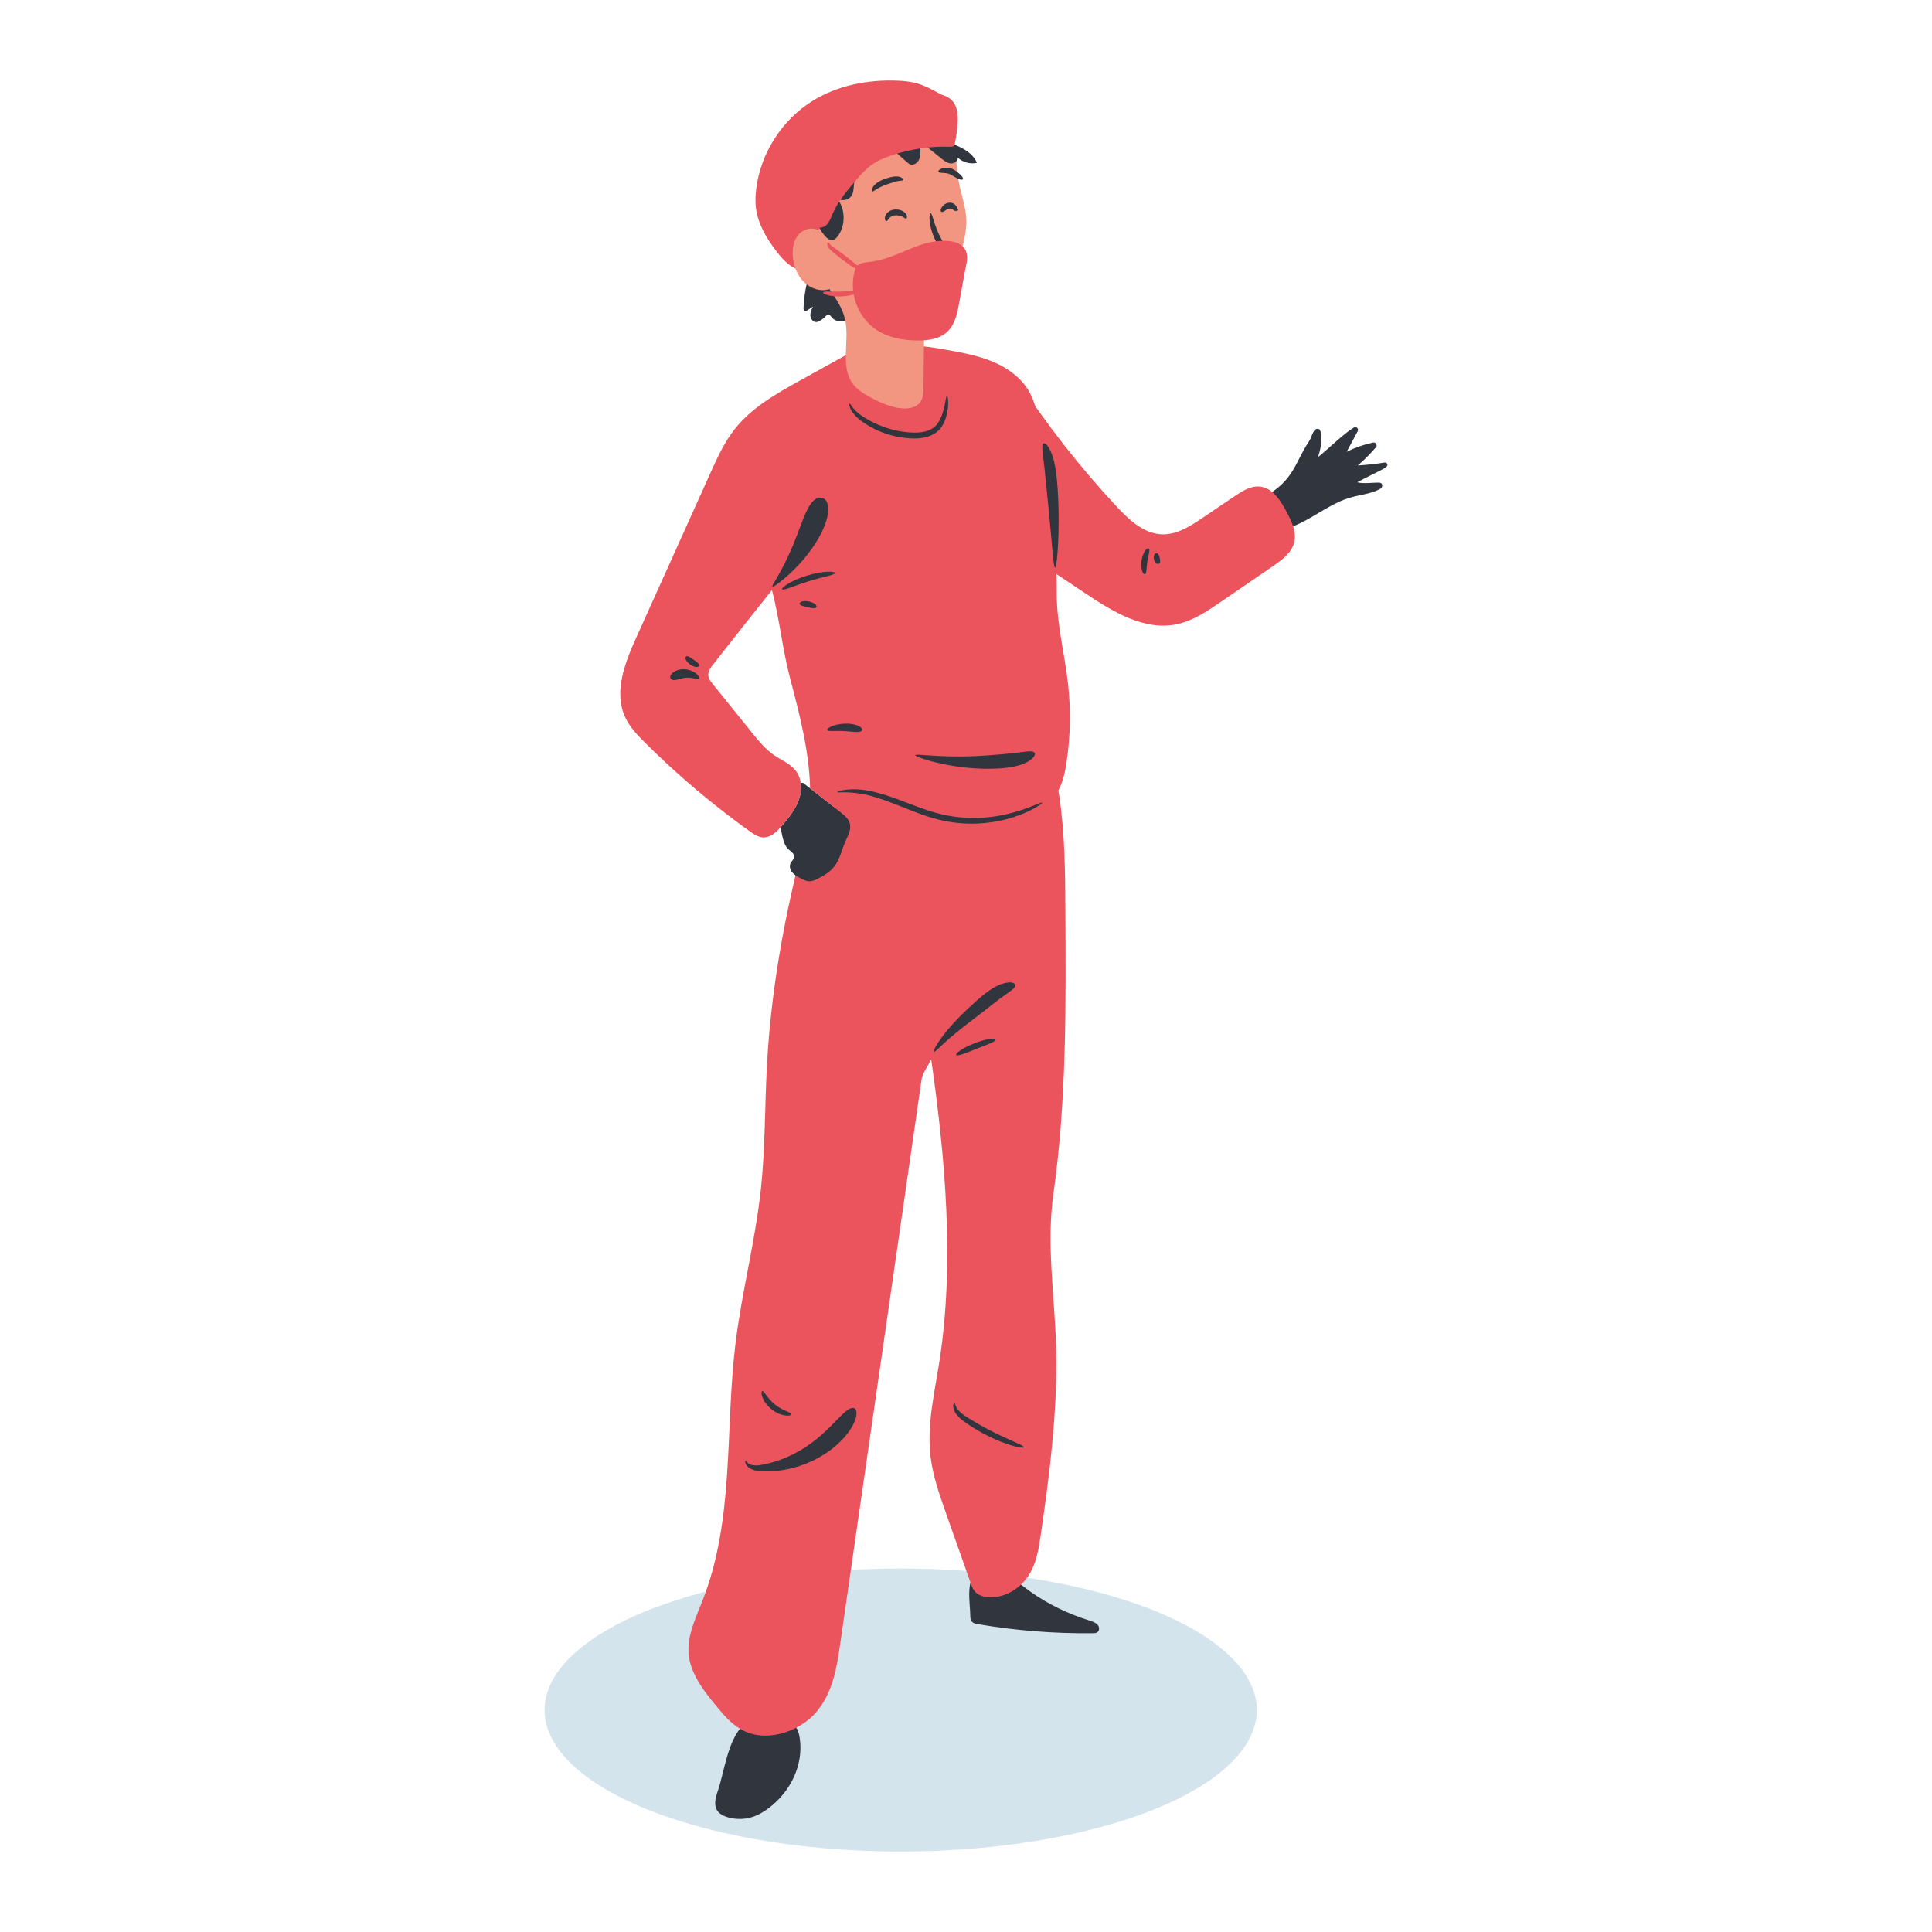 <?xml version="1.0" encoding="utf-8"?>
<!-- Designed by Vexels.com - 2020 All Rights Reserved - https://vexels.com/terms-and-conditions/  -->
<svg version="1.1" id="Layer_1" xmlns="http://www.w3.org/2000/svg" xmlns:xlink="http://www.w3.org/1999/xlink" x="0px" y="0px"
	 viewBox="0 0 1200 1200" enable-background="new 0 0 1200 1200" xml:space="preserve">
<g>
	<path fill="#31353E" d="M503.386,167.96c-2.524,7.531-3.976,15.421-4.3,23.357c-0.031,0.759,0.089,1.727,0.818,1.943
		c0.485,0.143,0.981-0.148,1.403-0.426c1.211-0.8,2.422-1.6,3.633-2.4c-0.859,1.802-1.739,3.709-1.591,5.7
		c0.148,1.991,1.734,4.025,3.727,3.907c0.745-0.044,1.443-0.374,2.092-0.743c1.512-0.86,2.883-1.967,4.042-3.264
		c0.209-0.234,0.42-0.481,0.705-0.611c1.004-0.459,1.923,0.711,2.609,1.575c1.731,2.181,4.803,3.198,7.494,2.481
		c2.691-0.718,4.849-3.129,5.264-5.883c0.311-2.062-0.285-4.155-1.066-6.089c-2.766-6.852-7.866-12.551-13.634-17.169
		c-1.518-1.215-3.867-2.327-5.202-0.914"/>
	<path fill="#EB545D" d="M497.529,167.708c-6.191-0.986-10.883-5.986-14.737-10.93c-6.377-8.179-12.029-17.414-13.277-27.71
		c-0.475-3.918-0.297-7.892,0.192-11.809c2.754-22.092,15.893-42.664,34.778-54.453c15.607-9.743,34.481-13.459,52.865-12.715
		c3.711,0.15,7.435,0.477,11.037,1.382c6.075,1.526,11.613,4.641,17.049,7.754c1.563,0.895,3.193,1.86,4.104,3.413
		c1.693,2.885,0.169,6.778-2.439,8.872s-6.001,2.864-9.239,3.7c-15.365,3.97-29.966,10.768-43.076,19.711
		c-6.468,4.412-13.17,10.511-13.034,18.339c0.07,4.048,2.009,7.787,3.5,11.551c4.425,11.168,5.078,23.416,5.68,35.413
		c0.12,2.393-0.05,5.322-2.182,6.414c-0.755,0.387-1.629,0.451-2.476,0.508c-5.201,0.35-10.402,0.7-15.602,1.049"/>
	<ellipse fill="#D3E4ED" cx="559.437" cy="1062.116" rx="221.207" ry="87.884"/>
	<path fill="#31353E" d="M602.649,1003.214c-0.006,1.603,0.096,3.409,1.498,4.481c0.888,0.679,2.118,0.908,3.289,1.107
		c23.421,3.985,47.335,5.875,71.22,5.626c0.803-0.008,1.635-0.025,2.36-0.319c2.019-0.819,2.1-3.428,0.731-4.931
		c-1.369-1.503-3.61-2.186-5.708-2.845c-13.011-4.089-25.193-10.071-35.857-17.606c-7.026-4.965-21.061-17.74-31.716-13.18
		C599.1,979.556,602.678,995.929,602.649,1003.214z"/>
	<path fill="#31353E" d="M445.798,1112.553c-1.479,4.291-2.813,9.337,0.376,12.895c1.465,1.634,3.692,2.661,5.981,3.324
		c4.659,1.349,9.844,1.346,14.501-0.008c4.045-1.177,7.616-3.315,10.815-5.724c14.156-10.663,21.602-27.411,19.276-43.358
		c-0.431-2.957-1.245-6.008-3.475-8.308c-6.938-7.156-25.032-6.402-31.856,0.354
		C451.874,1081.174,449.834,1100.837,445.798,1112.553z"/>
	<path fill="#EB545D" d="M503.318,508.303c-14.109,50.108-24.084,101.168-26.911,152.633c-1.423,25.909-1.035,51.903-3.824,77.733
		c-3.508,32.496-12.015,64.479-15.895,96.944c-6.325,52.914-0.507,107.655-20.181,158.15c-4.289,11.007-9.837,22.15-8.77,33.708
		c1.139,12.343,9.646,23.202,18.092,33.293c4.739,5.662,9.804,11.479,17.047,14.708c15.238,6.795,34.947-0.764,44.736-12.785
		c9.788-12.021,12.155-27.164,14.247-41.671c4.877-33.822,9.754-67.645,14.632-101.467c8.625-59.815,17.251-119.63,25.876-179.445
		c3.366-23.344,6.732-46.687,10.098-70.031c0.505-3.505,4.46-8.797,5.921-12.103c8.718,61.216,14.575,125.925,5.192,187.07
		c-3.051,19.885-8.018,39.863-5.587,59.81c1.455,11.942,5.533,23.525,9.591,35.026c5.124,14.522,10.248,29.044,15.371,43.565
		c0.706,2.001,1.456,4.07,3.086,5.635c2.244,2.154,5.818,2.986,9.205,3.007c10.08,0.06,19.027-6.193,23.781-13.742
		c4.754-7.548,6.114-16.255,7.357-24.75c3.536-24.168,6.759-48.384,8.473-72.694c1.072-15.204,1.553-30.445,1.071-45.671
		c-0.99-31.234-6.025-62.583-1.648-93.606c8.27-58.621,7.764-116.995,7.444-176.035c-0.128-23.677-0.262-47.424-3.764-70.914
		c-0.711-4.768-1.828-9.952-6.123-13.082c-2.624-1.912-6.072-2.761-9.426-3.477C595.352,468.08,544.358,486.33,503.318,508.303z"/>
	<path fill="#31353E" d="M785.487,308.428c18.19-9.983,18.875-21.257,27.433-34.094c2.49-3.735,2.628-9.023,6.363-7.816
		c1.422,0.46,2.594,8.35-0.671,17.401c5.824-4.453,16.02-14.717,22.357-18.372c1.481-0.854,3.158,0.774,2.348,2.28l-6.89,12.807
		c5.198-2.604,10.731-4.535,16.419-5.738c1.694-0.358,2.901,1.632,1.773,2.945c-3.467,4.037-7.237,7.814-11.269,11.286
		c5.593-0.343,11.17-0.959,16.703-1.845c1.359-0.218,2.281,1.421,1.321,2.408c-0.557,0.573-1.279,1.067-1.953,1.431
		c-4.268,2.303-12.172,6.113-16.44,8.416c4.106,1.194,10.901-0.084,14.217,0.317c1.697,0.205,1.797,2.759,0.323,3.626
		c-5.456,3.209-12.421,3.747-18.667,5.531c-11.091,3.169-20.407,10.583-30.747,15.696c-4.033,1.994-8.316,3.662-12.803,4.005
		c-4.486,0.343-9.229-0.771-12.58-3.774"/>
	<path fill="#EB545D" d="M631.946,235.99c18.246,27.918,38.894,54.266,61.639,78.659c7.753,8.314,16.965,16.959,28.329,17.236
		c9.163,0.223,17.423-5.11,25.02-10.239c6.662-4.497,13.324-8.995,19.985-13.492c4.72-3.187,9.969-6.515,15.633-5.927
		c7.996,0.829,12.969,8.828,16.706,15.946c3.002,5.719,6.098,12.064,4.682,18.366c-1.505,6.703-7.61,11.208-13.276,15.091
		c-10.793,7.396-21.586,14.793-32.379,22.189c-8.604,5.896-17.518,11.926-27.745,13.975c-19.95,3.997-39.292-7.824-56.216-19.119
		c-8.44-5.633-16.879-11.265-25.319-16.898c-6.603-4.407-13.392-8.999-17.707-15.662c-3.913-6.042-5.455-13.286-6.606-20.392
		c-2.995-18.488-3.844-37.323-2.523-56.005"/>
	<path fill="none" d="M503.179,489.677c-0.568-23.047-6.515-45.916-12.437-68.34c-4.715-17.854-6.562-36.974-11.277-54.829
		c-12.295,15.351-24.492,30.78-36.591,46.286c-1.492,1.912-3.059,4.051-2.953,6.474c0.095,2.18,1.529,4.041,2.899,5.741
		c8.07,10.009,16.14,20.018,24.21,30.027c4.057,5.032,8.19,10.136,13.502,13.818c4.853,3.364,10.751,5.613,14.154,10.439
		c1.466,2.079,2.312,4.476,2.661,6.979l1.435-0.028C500.248,487.389,501.714,488.533,503.179,489.677z"/>
	<path fill="#31353E" d="M527.975,511.668c-0.737-3.093-3.401-5.287-5.907-7.243c-6.296-4.916-12.593-9.832-18.889-14.748
		c-1.466-1.144-2.931-2.288-4.397-3.433l-1.435,0.028c0.497,3.564-0.023,7.344-1.272,10.743
		c-2.126,5.785-6.068,10.697-10.018,15.429c-0.418,0.501-0.851,1.006-1.296,1.507c1.279,4.883,1.448,10.37,5.123,13.716
		c1.442,1.313,3.51,2.529,3.403,4.476c-0.086,1.558-1.585,2.622-2.265,4.026c-0.905,1.868-0.226,4.192,1.112,5.778
		c1.337,1.586,3.219,2.593,5.053,3.563c1.715,0.906,3.512,1.835,5.451,1.869c1.789,0.032,3.494-0.705,5.102-1.49
		c4.144-2.025,8.185-4.569,10.899-8.299c3.191-4.387,4.227-9.936,6.421-14.897c0.464-1.049,0.986-2.112,1.469-3.186
		C527.682,516.949,528.608,514.326,527.975,511.668z"/>
	<path fill="#EB545D" d="M663.362,424.712c-2.106-18.78-7.057-37.304-6.994-56.202c0.118-35.088-5.248-69.486-10.896-104.116
		c-1.178-7.225-2.572-14.573-6.142-20.964c-4.841-8.666-13.338-14.826-22.482-18.689s-19.004-5.66-28.771-7.43
		c-14.722-2.668-31.016-5.064-43.722,2.835l-12.989-2.881c-11.315,6.269-22.631,12.537-33.946,18.805
		c-15.101,8.365-30.626,17.085-41.262,30.683c-6.375,8.15-10.687,17.687-14.939,27.12c-15.323,34.003-30.646,68.006-45.968,102.01
		c-7.034,15.609-14.118,33.624-7.1,49.241c2.873,6.392,7.842,11.572,12.813,16.512c20.061,19.938,41.729,38.258,64.725,54.725
		c2.493,1.785,5.184,3.614,8.246,3.767c4.313,0.216,7.878-2.862,10.828-6.175c0.446-0.501,0.878-1.006,1.296-1.507
		c3.95-4.732,7.892-9.644,10.018-15.429c1.249-3.399,1.768-7.179,1.272-10.743c-0.349-2.503-1.195-4.9-2.661-6.979
		c-3.403-4.827-9.301-7.076-14.154-10.439c-5.312-3.682-9.446-8.786-13.502-13.818c-8.07-10.009-16.14-20.019-24.21-30.028
		c-1.37-1.699-2.804-3.561-2.899-5.741c-0.106-2.423,1.461-4.562,2.953-6.474c12.099-15.506,24.296-30.935,36.591-46.286
		c4.715,17.855,6.562,36.974,11.277,54.829c5.921,22.424,11.869,45.293,12.437,68.34c6.296,4.916,12.592,9.832,18.889,14.748
		c2.506,1.956,5.17,4.151,5.907,7.243c0.633,2.658-0.293,5.281-1.444,7.839c12.254,1.799,24.993,0.965,37.3-0.967
		c17.68-2.776,34.99-7.704,52.743-9.969c13.466-1.719,28.692-2.641,37.565-12.914c5.234-6.059,7.112-14.272,8.304-22.19
		C664.869,457.347,665.179,440.911,663.362,424.712z"/>
	<path fill="#F29681" d="M594.916,108.761c0.905,9.59,5.157,18.716,5.323,28.347c0.094,5.425-1.118,10.778-2.324,16.069
		c-3.201,14.052-6.402,28.104-9.603,42.156c-0.539,2.367-1.12,4.822-2.636,6.718c-2.682,3.353-7.431,4.026-11.704,4.451
		c-0.13,11.394-0.26,22.788-0.39,34.182c-0.036,3.192-0.148,6.619-2.045,9.186c-2.423,3.279-7.009,4.101-11.076,3.802
		c-6.972-0.512-13.51-3.497-19.669-6.804c-4.1-2.201-8.222-4.662-11.027-8.375c-8.267-10.941-1.825-26.773-4.885-40.141
		c-1.578-6.896-5.665-12.911-9.669-18.743c-5.48,1.715-11.711-0.325-15.822-4.334c-4.111-4.009-6.271-9.708-6.873-15.418
		c-0.498-4.723,0.098-9.81,2.991-13.576c2.893-3.766,8.536-5.644,12.621-3.222c4.557-6.3-3.3-15.659,0.124-22.64
		c3.09,3.574,7.62,5.865,12.329,6.236c-2.837-10.948-2.331-22.738,1.432-33.403c1.6-4.532,3.874-8.992,7.572-12.063
		c9.547-7.927,32.267-12.669,44.686-9.636C591.46,75.75,593.555,94.337,594.916,108.761z"/>
	<g>
		<path fill="#31353E" d="M630.573,611.699c0.083,0.362,0.012,0.754-0.201,1.165c-0.212,0.42-0.574,0.822-1.06,1.299
			c-0.49,0.463-1.112,0.959-1.862,1.517c-0.751,0.558-1.629,1.182-2.642,1.892c-2.023,1.438-4.568,3.267-7.742,5.761
			c-1.616,1.272-3.381,2.661-5.301,4.172c-1.971,1.516-4.101,3.154-6.395,4.918c-4.588,3.492-8.459,6.51-11.661,9.146
			c-1.595,1.322-3.03,2.539-4.306,3.657c-1.278,1.117-2.395,2.137-3.386,3.038c-0.967,0.919-1.84,1.694-2.547,2.383
			c-0.731,0.673-1.333,1.229-1.814,1.672c-0.976,0.876-1.544,1.234-1.748,1.087c-0.204-0.148-0.026-0.788,0.552-1.994
			c0.281-0.609,0.7-1.33,1.213-2.206c0.506-0.884,1.174-1.868,1.938-3.019c0.786-1.131,1.7-2.403,2.777-3.791
			c1.076-1.388,2.313-2.894,3.717-4.517c2.817-3.232,6.333-6.903,10.595-10.935c2.13-2.016,4.133-3.844,6.001-5.504
			c1.872-1.664,3.666-3.189,5.4-4.52c3.454-2.678,6.718-4.531,9.492-5.57c1.392-0.516,2.649-0.846,3.746-1.016
			c1.098-0.171,2.03-0.186,2.784-0.099c0.749,0.075,1.333,0.292,1.732,0.536C630.258,611.023,630.49,611.337,630.573,611.699z"/>
	</g>
	<g>
		<path fill="#31353E" d="M618.369,645.657c0.129,0.496-0.714,1.168-2.649,2.072c-1.934,0.912-4.962,2.049-9.175,3.689
			c-4.206,1.657-7.202,2.879-9.24,3.523c-2.034,0.651-3.109,0.73-3.351,0.278c-0.235-0.437,0.413-1.324,2.198-2.589
			c1.785-1.256,4.713-2.9,9.062-4.613c4.356-1.696,7.622-2.477,9.785-2.768C617.166,644.966,618.244,645.177,618.369,645.657z"/>
	</g>
	<g>
		<path fill="#31353E" d="M463.096,907.209c0.124-0.02,0.294,0.151,0.502,0.471c0.228,0.312,0.544,0.764,1.1,1.187
			c0.545,0.429,1.334,0.822,2.399,1.07c1.069,0.235,2.403,0.345,3.941,0.208c1.475-0.098,3.356-0.611,5.402-1.002
			c1.024-0.206,2.083-0.555,3.201-0.842c0.557-0.158,1.131-0.293,1.709-0.477c0.574-0.196,1.162-0.397,1.764-0.602
			c0.599-0.202,1.212-0.409,1.838-0.621c0.624-0.215,1.244-0.499,1.884-0.751c1.28-0.514,2.611-1.036,3.945-1.713
			c0.672-0.317,1.357-0.641,2.056-0.971c0.689-0.349,1.373-0.747,2.079-1.124c0.699-0.393,1.429-0.749,2.137-1.182
			c0.704-0.436,1.421-0.88,2.151-1.333c0.365-0.223,0.726-0.445,1.084-0.664c0.345-0.24,0.687-0.479,1.026-0.715
			c0.677-0.468,1.341-0.928,1.993-1.379c1.29-0.918,2.464-1.892,3.636-2.756c1.115-0.936,2.185-1.835,3.211-2.697
			c0.987-0.901,1.931-1.763,2.833-2.587c1.74-1.709,3.365-3.217,4.728-4.679c1.443-1.394,2.621-2.729,3.775-3.838
			c0.592-0.544,1.095-1.089,1.594-1.58c0.499-0.49,0.983-0.933,1.451-1.33c0.966-0.776,1.721-1.458,2.491-1.913
			c1.507-0.93,2.774-1.139,3.693-0.649c0.919,0.49,1.4,1.639,1.271,3.537c-0.08,0.938-0.239,2.11-0.724,3.371
			c-0.228,0.64-0.502,1.326-0.824,2.057c-0.32,0.732-0.678,1.516-1.158,2.291c-0.929,1.572-2.022,3.354-3.517,5.139
			c-1.417,1.856-3.233,3.702-5.29,5.664c-1.072,0.934-2.193,1.914-3.396,2.894c-1.25,0.922-2.549,1.889-3.934,2.845
			c-1.436,0.884-2.896,1.849-4.486,2.724c-0.803,0.422-1.622,0.852-2.456,1.29c-0.417,0.215-0.838,0.432-1.264,0.651
			c-0.438,0.194-0.88,0.39-1.326,0.588c-0.891,0.389-1.766,0.772-2.625,1.148c-0.861,0.366-1.742,0.649-2.585,0.963
			c-0.851,0.299-1.674,0.614-2.498,0.875c-0.832,0.238-1.649,0.471-2.449,0.699c-1.585,0.488-3.149,0.808-4.641,1.113
			c-0.747,0.147-1.466,0.325-2.187,0.432c-0.721,0.1-1.425,0.199-2.114,0.295c-0.685,0.093-1.355,0.183-2.01,0.272
			c-0.655,0.074-1.303,0.098-1.928,0.146c-1.256,0.066-2.433,0.195-3.562,0.186c-1.124-0.009-2.186-0.018-3.189-0.026
			c-0.962,0.009-2.032-0.07-2.943-0.208c-1.856-0.269-3.433-0.792-4.692-1.456c-1.258-0.675-2.172-1.536-2.675-2.357
			c-0.517-0.817-0.635-1.532-0.64-1.976C462.896,907.439,462.973,907.229,463.096,907.209z"/>
	</g>
	<g>
		<path fill="#31353E" d="M491.528,878.468c-0.022,0.251-0.271,0.462-0.789,0.616c-0.259,0.074-0.587,0.146-0.983,0.18
			c-0.393,0.018-0.856,0.015-1.393-0.014c-0.533-0.043-1.129-0.152-1.802-0.277c-0.651-0.187-1.402-0.347-2.17-0.674
			c-1.561-0.589-3.345-1.513-5.158-2.956c-1.814-1.441-3.117-2.972-4.042-4.361c-0.491-0.675-0.816-1.371-1.145-1.963
			c-0.274-0.628-0.514-1.184-0.676-1.693c-0.149-0.517-0.256-0.968-0.327-1.354c-0.057-0.393-0.06-0.729-0.046-0.998
			c0.034-0.54,0.183-0.83,0.422-0.908c0.24-0.078,0.548,0.063,0.913,0.419c0.185,0.177,0.373,0.413,0.594,0.696
			c0.235,0.277,0.488,0.607,0.755,0.992c0.282,0.379,0.616,0.794,0.953,1.274c0.393,0.446,0.751,0.986,1.243,1.509
			c0.926,1.083,2.092,2.307,3.629,3.529c1.536,1.222,2.993,2.082,4.256,2.741c0.62,0.362,1.227,0.589,1.75,0.872
			c0.543,0.22,1.024,0.453,1.456,0.642c0.436,0.174,0.814,0.345,1.137,0.512c0.325,0.152,0.597,0.282,0.811,0.422
			C491.343,877.949,491.549,878.217,491.528,878.468z"/>
	</g>
	<g>
		<path fill="#31353E" d="M635.919,898.922c-0.142,0.465-2.208,0.365-6.437-0.788c-4.211-1.174-10.625-3.4-18.945-7.87
			c-4.157-2.235-7.575-4.412-10.37-6.367c-2.799-1.895-5.099-3.877-6.437-5.842c-1.385-1.96-1.767-3.865-1.663-5.025
			c0.119-1.182,0.508-1.65,0.725-1.616c0.614,0.049,0.237,2.174,2.952,5.023c1.358,1.441,3.404,2.924,6.277,4.65
			c2.827,1.755,6.203,3.786,10.249,5.961c8.094,4.349,14.17,6.885,18.085,8.654C634.281,897.45,636.072,898.423,635.919,898.922z"/>
	</g>
	<g>
		<path fill="#31353E" d="M510.573,309.196c1.294,0.337,2.364,1.238,3.051,2.764c0.341,0.762,0.599,1.684,0.722,2.758
			c0.108,1.07,0.098,2.299-0.042,3.688c-0.155,1.383-0.485,2.912-0.94,4.603c-0.524,1.664-1.121,3.514-2.012,5.454
			c-0.841,1.961-1.927,4.03-3.179,6.232c-0.653,1.088-1.345,2.21-2.076,3.366c-0.764,1.138-1.572,2.307-2.414,3.509
			c-0.888,1.17-1.744,2.299-2.57,3.386c-0.869,1.049-1.705,2.058-2.509,3.028c-1.665,1.891-3.217,3.594-4.714,5.081
			c-1.453,1.519-2.893,2.789-4.129,3.966c-1.295,1.131-2.433,2.138-3.466,2.992c-1.048,0.831-1.955,1.551-2.728,2.164
			c-0.787,0.591-1.459,1.052-1.996,1.412c-1.079,0.714-1.661,0.987-1.843,0.813c-0.182-0.174,0.052-0.782,0.672-1.901
			c0.638-1.097,1.6-2.749,2.916-5.009c0.629-1.133,1.341-2.418,2.141-3.86c0.74-1.476,1.627-3.05,2.475-4.859
			c0.894-1.776,1.789-3.754,2.763-5.877c0.465-1.07,0.949-2.183,1.452-3.339c0.478-1.159,0.973-2.362,1.487-3.61
			c0.489-1.249,0.961-2.453,1.416-3.614c0.428-1.169,0.85-2.284,1.268-3.346c0.783-2.15,1.547-4.095,2.231-5.881
			c0.735-1.765,1.339-3.388,2.039-4.797c0.63-1.435,1.302-2.679,1.955-3.764c0.637-1.09,1.3-2.007,1.979-2.761
			c0.663-0.758,1.324-1.359,2.006-1.799C507.887,309.114,509.279,308.859,510.573,309.196z"/>
	</g>
	<g>
		<path fill="#31353E" d="M518.575,355.858c0.051,0.519-1.196,1.06-3.884,1.785c-2.684,0.742-6.821,1.656-12.48,3.38
			c-5.646,1.763-9.579,3.339-12.215,4.238c-2.629,0.915-3.964,1.171-4.214,0.713c-0.234-0.426,0.67-1.489,3.088-3.037
			c2.419-1.528,6.37-3.564,12.264-5.404c5.906-1.8,10.318-2.345,13.177-2.445C517.182,355.005,518.528,355.374,518.575,355.858z"/>
	</g>
	<g>
		<path fill="#31353E" d="M507.09,377.089c-0.222,0.46-0.771,0.686-1.651,0.679c-0.884-0.002-2.096-0.243-3.772-0.601
			c-1.68-0.344-2.886-0.609-3.697-0.961c-0.808-0.346-1.222-0.773-1.241-1.284c-0.019-0.497,0.371-0.985,1.299-1.298
			c0.921-0.306,2.4-0.439,4.386-0.032c1.983,0.423,3.284,1.137,4.006,1.787C507.145,376.038,507.306,376.641,507.09,377.089z"/>
	</g>
	<g>
		<path fill="#31353E" d="M648.184,275.378c0.563-0.237,1.413,0.207,2.429,1.517c1.016,1.305,2.179,3.495,3.21,6.653
			c1.025,3.153,1.866,7.266,2.418,12.245c0.543,4.965,0.948,10.809,1.167,17.669c0.218,6.853,0.181,12.731,0.052,17.687
			c-0.131,4.956-0.363,8.991-0.608,12.167c-0.508,6.352-1.039,9.27-1.531,9.264c-0.51-0.005-0.918-2.936-1.5-9.242
			c-0.59-6.306-1.364-15.987-2.722-29.461c-0.68-6.724-1.264-12.49-1.756-17.356c-0.468-4.822-0.911-8.65-1.285-11.671
			c-0.382-3.013-0.657-5.232-0.681-6.786C647.356,276.513,647.602,275.622,648.184,275.378z"/>
	</g>
	<g>
		<path fill="#31353E" d="M711.083,356.629c-0.476,0.106-1.096-0.401-1.61-1.767c-0.497-1.353-0.893-3.605-0.448-6.69
			c0.48-3.08,1.52-5.116,2.393-6.264c0.892-1.154,1.634-1.458,2.057-1.216c0.452,0.256,0.518,0.997,0.297,2.278
			c-0.21,1.287-0.725,3.123-1.135,5.744c-0.377,2.626-0.424,4.533-0.601,5.824C711.87,355.828,711.589,356.517,711.083,356.629z"/>
	</g>
	<g>
		<path fill="#31353E" d="M719.865,350.096c-0.414,0.276-0.955,0.319-1.549-0.075c-0.583-0.388-1.228-1.237-1.551-2.615
			c-0.308-1.382-0.096-2.426,0.26-3.03c0.363-0.613,0.869-0.809,1.361-0.741c0.505,0.07,0.912,0.375,1.218,0.861
			c0.311,0.491,0.514,1.161,0.721,2.094c0.219,0.93,0.328,1.622,0.262,2.199C720.522,349.362,720.289,349.813,719.865,350.096z"/>
	</g>
	<g>
		<path fill="#31353E" d="M416.802,421.743c-0.34-0.345-0.528-0.793-0.48-1.37c0.025-0.285,0.102-0.613,0.26-0.951
			c0.168-0.325,0.406-0.675,0.721-1.047c0.323-0.357,0.742-0.696,1.235-1.059c0.515-0.3,1.094-0.671,1.789-0.903
			c0.683-0.279,1.464-0.463,2.317-0.614c0.43-0.05,0.877-0.094,1.341-0.13c0.466-0.004,0.948,0.004,1.445,0.019
			c0.497,0.052,0.973,0.11,1.427,0.174c0.448,0.104,0.879,0.203,1.294,0.299c0.814,0.254,1.542,0.519,2.173,0.855
			c0.642,0.289,1.167,0.692,1.64,1.001c0.449,0.372,0.836,0.699,1.142,1.028c0.298,0.343,0.537,0.65,0.721,0.921
			c0.175,0.285,0.287,0.548,0.361,0.765c0.146,0.438,0.114,0.728-0.06,0.91c-0.174,0.182-0.477,0.239-0.896,0.193
			c-0.211-0.021-0.443-0.078-0.716-0.143c-0.284-0.052-0.596-0.124-0.935-0.219c-0.342-0.075-0.727-0.159-1.159-0.253
			c-0.445-0.045-0.888-0.171-1.411-0.197c-0.505-0.07-1.065-0.079-1.653-0.103c-0.295,0.006-0.602,0.013-0.92,0.02
			c-0.318,0.032-0.643,0.062-0.978,0.082c-0.334,0.057-0.653,0.102-0.958,0.14c-0.302,0.07-0.591,0.128-0.87,0.176
			c-0.546,0.144-1.049,0.249-1.497,0.388c-0.467,0.096-0.85,0.265-1.248,0.331c-0.363,0.123-0.724,0.188-1.051,0.249
			c-0.317,0.074-0.625,0.109-0.922,0.113c-0.286,0.016-0.548,0.013-0.806-0.031C417.597,422.301,417.141,422.088,416.802,421.743z"
			/>
	</g>
	<g>
		<path fill="#31353E" d="M426.105,407.787c0.401-0.317,0.977-0.3,1.728,0.038c0.758,0.335,1.684,0.995,2.963,1.918
			c1.288,0.91,2.213,1.571,2.776,2.178c0.563,0.601,0.767,1.14,0.598,1.622c-0.164,0.469-0.684,0.79-1.622,0.749
			c-0.927-0.045-2.292-0.458-3.874-1.577c-1.572-1.133-2.406-2.289-2.75-3.151C425.581,408.691,425.715,408.095,426.105,407.787z"/>
	</g>
	<g>
		<path fill="#31353E" d="M588.165,245.689c0.243-0.006,0.532,0.777,0.691,2.456c0.148,1.674,0.168,4.262-0.481,7.736
			c-0.34,1.73-0.809,3.681-1.692,5.834c-0.885,2.118-2.253,4.532-4.607,6.444c-2.31,1.927-5.391,3.179-8.713,3.746
			c-3.332,0.587-6.947,0.545-10.686,0.143c-7.539-0.798-13.778-2.893-18.706-5.221c-4.931-2.366-8.626-4.852-11.289-7.236
			c-2.658-2.392-4.086-4.723-4.698-6.337c-0.612-1.631-0.565-2.495-0.347-2.562c0.259-0.086,0.675,0.61,1.596,1.884
			c0.929,1.268,2.465,3.077,5.092,5.023c2.619,1.927,6.31,4.099,11.031,6.161c4.731,2.035,10.622,3.905,17.702,4.655
			c3.551,0.383,6.816,0.425,9.714-0.04c2.893-0.451,5.373-1.426,7.204-2.847c1.85-1.387,3.053-3.243,3.945-5.056
			c0.883-1.821,1.472-3.613,1.943-5.192c0.919-3.173,1.287-5.593,1.573-7.191C587.711,246.488,587.905,245.695,588.165,245.689z"/>
	</g>
	<g>
		<path fill="#31353E" d="M573.434,160.988c-0.043-0.514,1.462-1.051,4.687-1.817c0.806-0.189,1.719-0.404,2.743-0.645
			c0.511-0.12,1.049-0.247,1.617-0.38c0.542-0.134,1.22-0.282,1.707-0.424c0.51-0.153,0.691-0.308,0.73-0.413
			c0.084-0.122,0.174-0.479,0.11-0.889c-0.046-0.364-0.271-0.904-0.646-1.501c-0.452-0.694-0.921-1.413-1.408-2.159
			c-3.952-6.416-5.12-11.802-5.512-15.204c-0.361-3.448,0.074-5.06,0.542-5.097c0.535-0.049,1.017,1.46,1.988,4.576
			c1.001,3.089,2.453,7.901,6.08,13.789c0.458,0.735,0.909,1.384,1.42,2.215c0.488,0.828,0.961,1.784,1.091,2.966
			c0.111,1.118-0.08,2.325-0.847,3.359c-0.373,0.512-0.907,0.92-1.39,1.16c-0.49,0.248-0.937,0.37-1.327,0.459
			c-0.779,0.162-1.327,0.225-1.946,0.319c-0.597,0.083-1.165,0.153-1.705,0.21c-1.079,0.115-2.043,0.184-2.895,0.217
			C575.063,161.853,573.474,161.478,573.434,160.988z"/>
	</g>
	<g>
		<path fill="#31353E" d="M550.617,137.319c-0.242,0.033-0.52-0.095-0.74-0.489c-0.216-0.387-0.375-1.064-0.211-1.952
			c0.161-0.882,0.643-1.974,1.7-2.949c1.059-0.977,2.64-1.674,4.448-1.811c1.782-0.139,3.346,0.222,4.536,0.812
			c1.19,0.587,2.028,1.398,2.491,2.17c0.465,0.782,0.56,1.474,0.486,1.915c-0.081,0.449-0.287,0.66-0.53,0.712
			c-0.519,0.103-1.004-0.407-1.886-0.91c-0.878-0.485-2.413-1.225-4.807-1.058c-2.337,0.203-3.346,1.237-4.027,2.043
			C551.424,136.598,551.138,137.241,550.617,137.319z"/>
	</g>
	<g>
		<path fill="#31353E" d="M594.382,131.005c-0.307,0.04-0.619-0.101-0.921-0.445l0.39,0.612c-0.61-0.018-1.464-0.522-2.171-1.057
			c-0.807-0.559-1.009-0.644-1.933-0.57c-1.294,0.181-2.343,1.106-3.223,1.617c-0.868,0.536-1.526,0.675-1.926,0.36
			c-0.392-0.309-0.5-0.953-0.056-2.016c0.231-0.528,0.609-1.179,1.311-1.882c0.686-0.684,1.827-1.473,3.382-1.695
			c1.08-0.16,2.196,0.03,3.065,0.514c0.888,0.497,1.34,1.102,1.638,1.527c0.577,0.885,0.703,1.336,0.831,1.757l0.39,0.613
			C594.955,130.75,594.689,130.966,594.382,131.005z"/>
	</g>
	<g>
		<path fill="#31353E" d="M541.751,118.812c-0.411-0.215-0.497-1.274,0.646-2.947c1.119-1.669,3.696-3.588,7.451-4.843
			c1.869-0.631,3.441-1.063,4.941-1.296c1.478-0.229,2.798-0.177,3.807,0.074c1.015,0.261,1.693,0.686,2.047,1.069
			c0.356,0.389,0.421,0.704,0.303,0.922c-0.263,0.469-1.103,0.392-2.57,0.583c-0.747,0.106-1.682,0.288-2.885,0.644
			c-1.181,0.348-2.723,0.871-4.444,1.454c-3.44,1.17-5.504,2.328-6.815,3.21C542.925,118.558,542.216,119.074,541.751,118.812z"/>
	</g>
	<g>
		<path fill="#31353E" d="M598.067,111.332c-0.285,0.415-1.065,0.434-2.38-0.069c-0.657-0.251-1.448-0.633-2.378-1.16
			c-0.943-0.523-1.983-1.242-3.056-1.773c-2.031-0.988-3.928-0.84-5.233-0.967c-1.31-0.082-2.047-0.315-2.182-0.81
			c-0.131-0.476,0.334-1.123,1.709-1.729c0.691-0.293,1.62-0.575,2.856-0.662c1.207-0.083,2.852,0.084,4.452,0.886
			c1.563,0.789,2.534,1.626,3.36,2.282c0.825,0.679,1.465,1.281,1.935,1.805C598.09,110.182,598.353,110.916,598.067,111.332z"/>
	</g>
	<path fill="#EB545D" d="M575.064,151.101c-8.429,2.306-16.174,6.634-24.511,9.251c-3.777,1.186-7.666,2.015-11.597,2.475
		c-2.23,0.261-4.673,0.491-6.265,2.074c-0.997,0.992-1.495,2.372-1.874,3.727c-3.728,13.308,2.053,28.714,13.615,36.286
		c7.427,4.864,16.551,6.521,25.428,6.591c6.63,0.053,13.783-0.947,18.593-5.509c4.736-4.492,6.136-11.375,7.297-17.798
		c1.113-6.162,2.227-12.325,3.34-18.487c0.724-4.006,2.426-9.159,1.058-13.225C597.098,147.42,582.004,149.202,575.064,151.101z"/>
	<g>
		<path fill="#EB545D" d="M514.434,150.347c0.216,0.035,0.342,0.321,0.569,0.717c0.228,0.398,0.587,0.903,1.325,1.527
			c0.365,0.312,0.823,0.649,1.374,1.018c0.552,0.364,1.238,0.822,1.941,1.314c1.425,0.993,3.085,2.208,4.99,3.663
			c1.906,1.456,3.515,2.737,4.847,3.851c1.352,1.145,2.309,1.991,3.14,2.519c1.603,1.068,2.577,0.964,2.708,1.412
			c0.05,0.187-0.151,0.48-0.764,0.695c-0.602,0.207-1.647,0.242-2.849-0.186c-1.206-0.4-2.528-1.263-3.915-2.241
			c-1.425-0.993-3.084-2.208-4.99-3.664c-1.906-1.456-3.514-2.737-4.847-3.851c-0.674-0.565-1.247-1.053-1.812-1.564
			c-0.56-0.514-1.04-1.032-1.412-1.557c-0.762-1.036-1.015-2.125-0.896-2.79C513.954,150.539,514.248,150.312,514.434,150.347z"/>
	</g>
	<g>
		<path fill="#EB545D" d="M511.261,181.699c0.085-0.419,0.955-0.596,2.71-0.611c1.757-0.027,4.407,0.121,8.108,0.033
			c3.701-0.116,6.338-0.409,8.094-0.478c1.754-0.081,2.632,0.048,2.739,0.462c0.102,0.389-0.595,0.99-2.32,1.62
			c-1.721,0.617-4.49,1.275-8.431,1.398c-3.942,0.093-6.743-0.412-8.495-0.934C511.909,182.655,511.18,182.093,511.261,181.699z"/>
	</g>
	<path fill="#31353E" d="M606.778,101.154c-4.166,0.943-8.766-0.32-11.867-3.256c0.177,2.173-2.304,3.795-4.474,3.586
		c-2.17-0.209-4.002-1.635-5.699-3.004c-3.376-2.724-6.753-5.448-10.129-8.172c-0.572-0.461-1.305-0.95-1.984-0.669
		c-0.683,0.282-0.855,1.157-0.894,1.895c-0.128,2.405,0.116,4.894-0.718,7.153c-0.835,2.259-3.264,4.199-5.547,3.435
		c-0.845-0.283-1.538-0.886-2.206-1.476c-2.457-2.166-4.913-4.331-7.37-6.497c-0.719-0.634-1.465-1.283-2.378-1.577
		c-1.173-0.377-2.445-0.113-3.642,0.177c-3.523,0.853-6.995,1.914-10.394,3.174c-1.463,0.543-2.957,1.151-4.06,2.256
		c-1.042,1.044-1.643,2.44-2.156,3.823c-1.548,4.167-2.523,8.547-2.888,12.978c-0.204,2.474-0.287,5.152-1.831,7.095
		c-1.928,2.425-5.72,2.803-8.459,1.355c5.043,6.541,5.214,16.408,0.402,23.121c-0.807,1.125-1.838,2.226-3.198,2.488
		c-2.114,0.407-3.998-1.325-5.345-3.004c-3.728-4.649-6.59-10.604-5.37-16.437c0.445-2.126,1.407-4.104,2.367-6.053
		c4.35-8.833,8.932-17.749,15.797-24.806c8.22-8.45,19.456-13.771,31.137-15.36c10.253-1.394,21.856-0.26,31.356,4.039
		C594.521,90.715,603.355,93.126,606.778,101.154z"/>
	<path fill="#EB545D" d="M492.875,135.639c-0.604-0.225-1.243-0.476-1.624-0.996c-0.325-0.445-0.409-1.017-0.464-1.565
		c-0.513-5.129,0.603-10.272,1.873-15.267c2.954-11.615,6.897-23.235,14.11-32.806c7.915-10.503,19.448-17.972,31.893-22.227
		s25.786-5.432,38.925-4.841c4.997,0.225,10.475,0.931,13.859,4.615c3.319,3.612,3.622,9.018,3.33,13.915
		c-0.255,4.263-0.823,8.508-1.699,12.688c-0.105,0.499-0.227,1.023-0.574,1.397c-0.565,0.609-1.509,0.615-2.34,0.587
		c-12.382-0.42-24.838,1.426-36.566,5.419c-4.382,1.492-8.707,3.305-12.456,6.02c-3.868,2.801-7.004,6.474-10.1,10.109
		c-5.165,6.064-10.403,12.242-13.609,19.534c-1.087,2.472-1.966,5.112-3.757,7.133C508.743,144.923,498.417,137.704,492.875,135.639
		z"/>
	<g>
		<path fill="#31353E" d="M647.351,498.499c0.125,0.219-0.849,1.014-3.042,2.437c-1.108,0.688-2.555,1.469-4.325,2.401
			c-1.805,0.853-3.932,1.868-6.486,2.815c-5.083,1.916-11.773,3.93-20.239,4.861c-4.223,0.484-8.885,0.726-13.94,0.456
			c-5.051-0.252-10.502-0.951-16.229-2.356c-5.73-1.404-10.836-3.274-15.491-5.053c-4.611-1.819-8.851-3.492-12.733-5.024
			c-7.727-3.003-14.135-4.959-19.304-5.906c-10.371-1.79-15.322-0.469-15.415-1.183c-0.046-0.247,1.138-0.654,3.717-1.227
			c2.583-0.364,6.632-0.836,12.087-0.142c5.447,0.652,12.194,2.435,20.092,5.307c3.956,1.423,8.201,3.105,12.822,4.83
			c4.621,1.715,9.612,3.51,15.094,4.852c5.482,1.344,10.701,2.04,15.548,2.33c4.85,0.308,9.333,0.145,13.409-0.231
			c8.17-0.714,14.694-2.401,19.735-3.953c2.532-0.765,4.669-1.588,6.51-2.244c1.815-0.725,3.312-1.323,4.5-1.798
			C646.016,498.657,647.226,498.281,647.351,498.499z"/>
	</g>
	<g>
		<path fill="#31353E" d="M568.497,469.05c0.056-0.245,0.801-0.329,2.288-0.272c1.486,0.058,3.721,0.235,6.764,0.438
			c1.519,0.116,3.244,0.207,5.174,0.315c1.93,0.101,4.069,0.188,6.422,0.254c4.705,0.116,10.265,0.132,16.709-0.152
			c6.443-0.289,11.935-0.77,16.552-1.168c4.595-0.394,8.161-0.812,10.968-1.179c1.412-0.176,2.634-0.328,3.673-0.458
			c1.056-0.115,1.956-0.18,2.711-0.184c1.515,0.007,2.482,0.3,2.882,1.01c0.385,0.682,0.15,1.731-1,2.989
			c-0.571,0.634-1.376,1.306-2.429,1.977c-1.052,0.671-2.357,1.345-3.913,1.939c-3.106,1.213-7.223,2.11-12.12,2.539
			c-4.874,0.436-10.669,0.561-17.398,0.151c-6.726-0.415-12.439-1.244-17.208-2.126c-2.384-0.45-4.534-0.913-6.461-1.372
			c-1.925-0.467-3.633-0.899-5.124-1.337c-2.987-0.848-5.133-1.589-6.521-2.161C569.077,469.682,568.441,469.296,568.497,469.05z"/>
	</g>
	<g>
		<path fill="#31353E" d="M513.818,453.387c-0.146-0.463,0.497-1.193,2.212-2.019c1.709-0.801,4.532-1.728,8.633-1.902
			c4.103-0.133,7.02,0.629,8.737,1.486c1.73,0.873,2.3,1.84,2.063,2.561c-0.247,0.755-1.225,1.129-2.965,1.141
			c-1.747,0.031-4.265-0.333-7.861-0.55c-3.599-0.179-6.223-0.042-7.987-0.057C514.886,454.039,513.973,453.884,513.818,453.387z"/>
	</g>
</g>
</svg>

